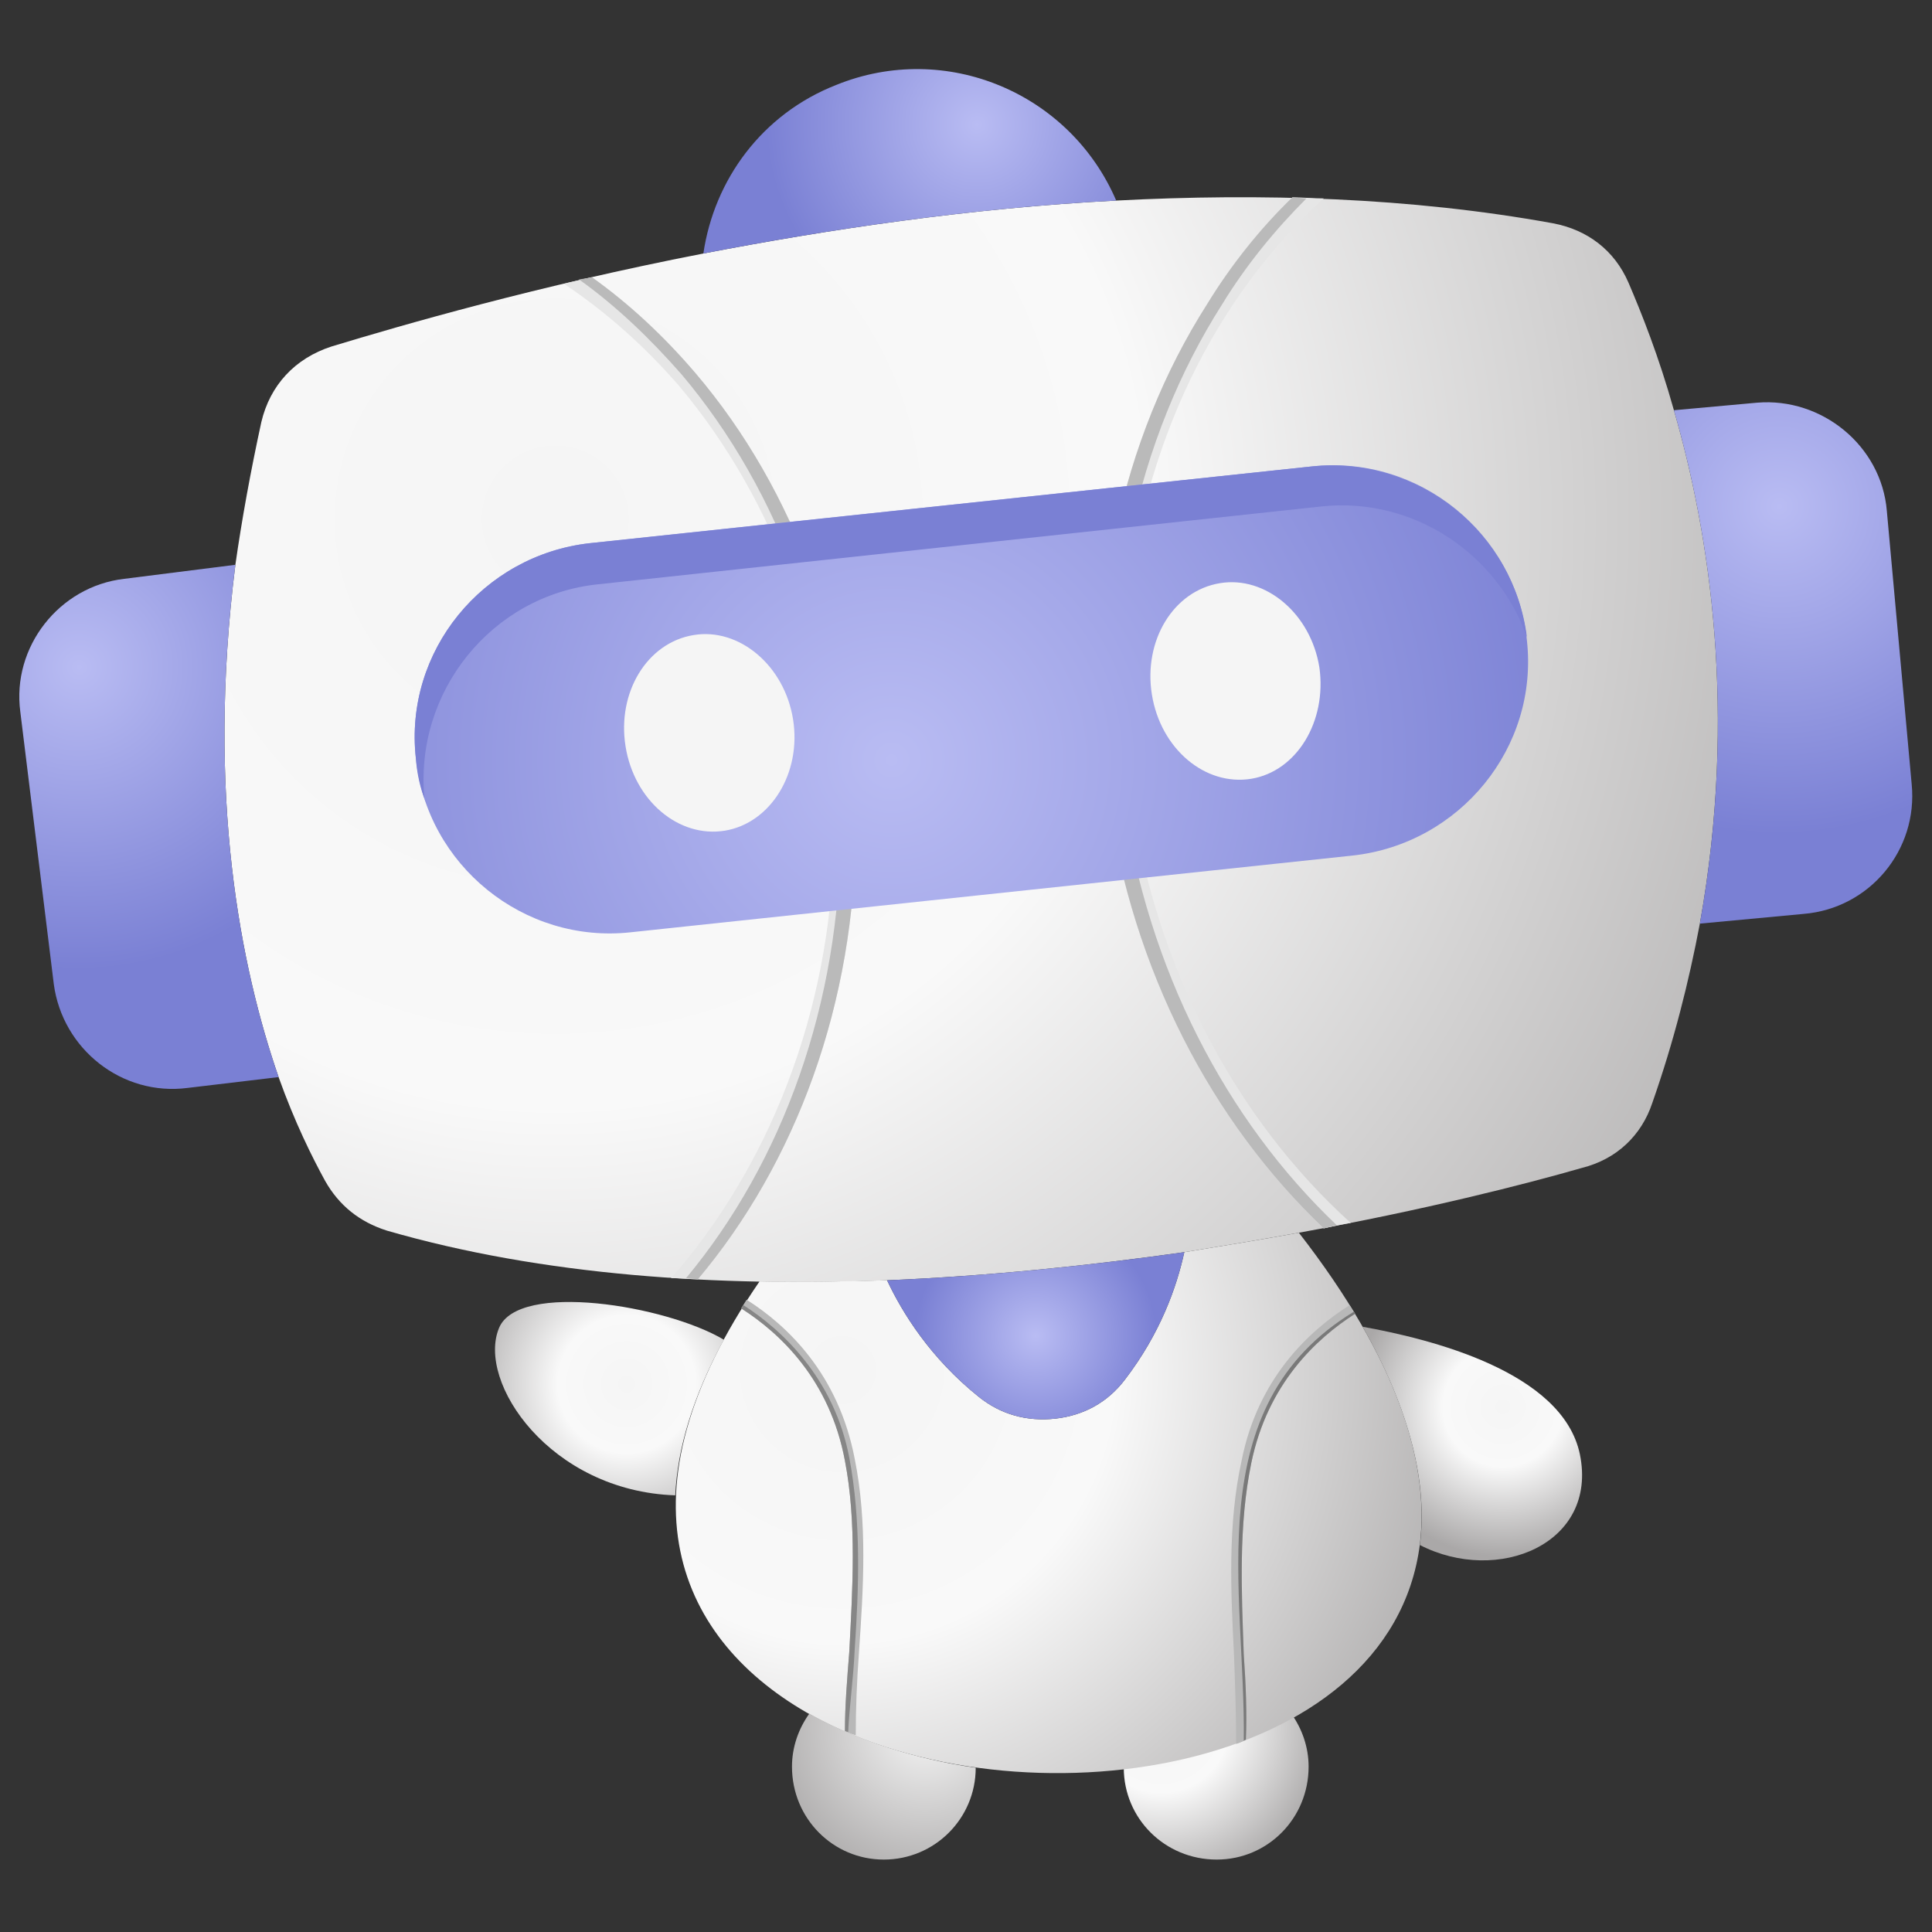 <?xml version="1.0" encoding="UTF-8" standalone="no"?>
<!DOCTYPE svg PUBLIC "-//W3C//DTD SVG 1.1//EN" "http://www.w3.org/Graphics/SVG/1.1/DTD/svg11.dtd">
<svg width="100%" height="100%" viewBox="0 0 4000 4000" version="1.1" xmlns="http://www.w3.org/2000/svg" xmlns:xlink="http://www.w3.org/1999/xlink" xml:space="preserve" xmlns:serif="http://www.serif.com/" style="fill-rule:evenodd;clip-rule:evenodd;stroke-linejoin:round;stroke-miterlimit:2;">
    <rect x="0" y="0" width="4000" height="4000" fill="#333333" stroke="none"/>
    <g transform="matrix(3.592,0,0,3.592,-1112.6,-672.239)">
        <path d="M1054.04,1174.89C1026,1190.46 992.363,1201.05 957.477,1206.04C957.477,1235.32 981.148,1258.99 1011.05,1258.99C1040.34,1258.99 1064.01,1235.32 1064.01,1205.42C1064.01,1194.2 1060.27,1183.62 1054.04,1174.89Z" style="fill:url(#_Radial1);"/>
        <path d="M532.629,896.43C622.957,922.602 723.871,928.828 821.047,925.094C880.859,922.602 939.418,916.367 992.363,908.891C1015.41,905.156 1037.84,901.422 1058.4,897.676C1130.66,884.594 1189.22,869.637 1221.61,860.301C1241.55,855.32 1255.88,841.609 1262.1,822.914C1274.57,787.418 1283.29,752.52 1289.52,719.516C1311.32,598.043 1295.12,494.621 1274.57,423.605C1265.85,392.465 1255.88,367.547 1248.4,350.098C1240.31,331.406 1224.73,319.582 1204.8,315.836C1122.56,300.887 1036.59,298.398 953.121,302.754C868.402,307.109 786.172,319.582 715.156,333.273C619.215,351.965 541.965,374.395 500.855,386.852C479.672,393.707 465.348,409.277 460.367,430.461C454.133,459.121 449.152,486.527 445.41,512.691C428.594,646.008 448.52,745.055 470.324,807.977C479.672,834.141 489.641,854.078 497.121,867.77C505.223,882.105 517.047,891.441 532.629,896.43Z" style="fill:url(#_Radial2);"/>
        <path d="M470.324,807.977C448.52,745.055 428.594,646.008 445.41,512.691L381.25,520.793C343.875,525.148 316.457,560.035 321.449,597.418L340.754,754.398C345.742,791.773 380.004,819.18 418.004,814.203L470.324,807.977Z" style="fill:url(#_Radial3);"/>
        <path d="M715.156,333.273C786.172,319.582 868.402,307.109 953.121,302.754C926.336,240.453 854.699,210.555 791.773,236.094C748.789,252.922 721.383,290.918 715.156,333.273Z" style="fill:url(#_Radial4);"/>
        <path d="M1274.57,423.605C1295.12,494.621 1311.32,598.043 1289.52,719.516L1349.32,713.914C1387.32,710.789 1415.36,677.148 1411.62,639.152L1397.29,481.551C1394.18,444.164 1359.91,416.137 1322.54,419.246L1274.57,423.605Z" style="fill:url(#_Radial5);"/>
        <path d="M1128.17,1077.08C1133.79,1030.36 1115.09,970.57 1058.4,897.676C1037.84,901.422 1015.41,905.156 992.363,908.891C988.008,928.828 978.66,955.609 958.102,982.395C948.141,995.484 934.43,1002.95 918.234,1004.82C901.422,1006.69 886.461,1002.33 874.004,992.363C845.977,969.938 829.773,943.773 821.047,925.094C796.754,925.715 771.836,926.336 747.543,925.715C662.824,1049.05 700.199,1133.16 778.07,1176.14C897.676,1241.55 1111.36,1210.4 1128.17,1077.08Z" style="fill:url(#_Radial6);"/>
        <path d="M740.074,936.297L736.961,941.285C759.379,955.609 788.039,982.395 796.754,1029.12C803.609,1064.64 801.121,1103.25 799.254,1139.39C798,1154.96 796.754,1170.53 796.754,1184.86C798.633,1186.11 801.121,1186.73 802.988,1187.35C802.988,1172.4 803.609,1156.2 804.855,1139.39C807.355,1103.25 809.844,1064.64 802.367,1027.87C793.02,979.281 763.746,951.254 740.074,936.297Z" style="fill:rgb(184,184,184);"/>
        <path d="M958.102,982.395C978.66,955.609 988.008,928.828 992.363,908.891C939.418,916.367 880.859,922.602 821.047,925.094C829.773,943.773 845.977,969.938 874.004,992.363C886.461,1002.33 901.422,1006.69 918.234,1004.82C934.43,1002.95 948.141,995.484 958.102,982.395Z" style="fill:url(#_Radial7);"/>
        <path d="M1095.15,951.875C1123.18,1001.09 1132.54,1042.83 1128.17,1077.7C1173.03,1100.75 1230.96,1077.08 1220.37,1025.38C1210.4,977.414 1133.16,958.723 1095.15,951.875Z" style="fill:url(#_Radial8);"/>
        <path d="M698.953,1049.05C700.199,1022.27 708.922,992.363 726.98,959.344C693.352,939.406 608.621,925.715 597.418,952.5C584.328,983.641 626.691,1046.56 698.953,1049.05Z" style="fill:url(#_Radial9);"/>
        <path d="M872.137,1206.04C837.25,1201.05 804.234,1190.46 776.203,1174.89C769.969,1183.62 766.234,1194.2 766.234,1205.42C766.234,1235.32 789.906,1258.99 819.18,1258.99C848.465,1258.99 872.137,1235.32 872.137,1206.04Z" style="fill:url(#_Radial10);"/>
        <path d="M1090.8,944.398C1068.37,958.723 1040.34,984.883 1030.99,1030.36C1023.52,1066.5 1025.38,1104.5 1026.63,1140.63C1027.87,1158.08 1028.49,1174.27 1027.87,1189.84C1026,1191.09 1024.14,1191.71 1022.27,1192.33C1022.27,1176.14 1021.65,1158.7 1021.02,1141.25C1019.16,1104.5 1017.29,1065.88 1025.38,1029.12C1034.73,981.773 1064.01,954.367 1087.68,939.406L1090.8,944.398Z" style="fill:rgb(184,184,184);fill-rule:nonzero;"/>
        <path d="M1090.8,944.398C1068.37,958.723 1040.34,984.883 1030.99,1030.36C1023.52,1066.5 1025.38,1104.5 1026.63,1140.63C1027.87,1158.08 1028.49,1174.27 1027.87,1189.84L1026.63,1190.46C1027.87,1103.88 999.844,997.977 1090.18,943.152L1090.8,944.398Z" style="fill:rgb(121,121,121);fill-rule:nonzero;"/>
        <path d="M738.207,939.406L736.961,941.285C759.379,955.609 788.039,982.395 796.754,1029.12C803.609,1064.64 801.121,1103.25 799.254,1139.39C798,1154.96 796.754,1170.53 796.754,1184.86L798.633,1185.48C799.254,1171.15 801.742,1153.71 802.367,1138.14C804.855,1102.01 806.102,1063.39 799.254,1027.25C790.531,981.773 760.633,953.742 738.207,939.406Z" style="fill:rgb(134,134,134);"/>
        <path d="M650.988,346.988C672.793,362.559 692.73,381.25 710.789,402.422C767.48,469.082 802.988,561.902 802.988,664.066C802.988,765.613 768.102,857.813 712.035,924.469C707.055,924.469 702.066,923.848 696.465,923.848C698.332,921.969 699.574,920.102 701.441,918.234C756.266,852.832 790.531,763.125 790.531,664.066C790.531,565.012 756.266,475.316 701.441,409.902C681.504,386.852 659.09,366.926 634.785,350.723C639.773,349.477 645.387,348.23 650.988,346.988Z" style="fill:rgb(230,230,230);fill-rule:nonzero;"/>
        <path d="M650.988,346.988C672.793,362.559 692.73,381.25 710.789,402.422C767.48,469.082 802.988,561.902 802.988,664.066C802.988,765.613 768.102,857.813 712.035,924.469L705.188,923.848C760.633,857.188 794.266,765.613 794.266,665.313C794.266,563.145 759.379,470.324 702.688,403.043C684.629,382.496 665.313,363.801 643.508,348.23L650.988,346.988Z" style="fill:rgb(186,186,186);fill-rule:nonzero;"/>
        <path d="M1054.66,300.887C1035.97,318.957 1019.16,340.129 1005.45,362.559C956.234,439.809 933.184,540.719 948.141,646.008C962.469,746.922 1008.57,834.141 1072.73,895.188C1078.34,893.941 1083.32,892.688 1088.31,892.063C1022.89,832.895 975.547,745.676 961.223,644.141C946.898,541.965 968.691,444.164 1016.04,369.414C1032.24,343.875 1050.92,321.449 1072.73,301.512C1066.5,301.512 1060.27,300.887 1054.66,300.887Z" style="fill:rgb(230,230,230);fill-rule:nonzero;"/>
        <path d="M1054.66,300.887C1035.97,318.957 1019.16,340.129 1005.45,362.559C956.234,439.809 933.184,540.719 948.141,646.008C962.469,746.922 1008.57,834.141 1072.73,895.188L1080.2,893.32C1016.67,832.895 971.191,746.297 956.855,646.008C941.906,540.719 964.957,439.809 1014.17,362.559C1027.87,340.129 1044.7,319.582 1062.77,301.512L1054.66,300.887Z" style="fill:rgb(186,186,186);fill-rule:nonzero;"/>
        <path d="M1065.88,456L649.742,500.23C588.063,507.09 542.598,562.523 549.441,624.203C555.676,685.871 611.734,731.352 673.414,724.492L1089.55,680.262C1151.22,673.414 1196.7,617.969 1189.84,556.301C1183.62,494.621 1127.55,449.145 1065.88,456Z" style="fill:url(#_Radial11);"/>
        <path d="M709.547,553.188C735.707,548.82 761.879,570.625 766.859,601.777C771.836,632.918 753.777,661.578 727.605,665.934C700.82,670.305 675.281,648.496 670.305,617.348C665.313,586.195 682.762,557.543 709.547,553.188Z" style="fill:rgb(245,245,245);"/>
        <path d="M654.723,523.902L1071.48,479.051C1124.44,473.438 1173.03,506.465 1189.84,554.434C1182.37,493.996 1126.93,449.766 1065.88,456L649.742,500.23C588.063,507.09 542.598,562.523 549.441,624.203C550.066,632.918 551.941,641.641 555.055,649.121C555.055,648.496 555.055,648.496 554.434,647.875C548.199,586.195 593.051,530.137 654.723,523.902Z" style="fill:rgb(122,128,212);"/>
        <path d="M1012.92,523.281C1039.09,518.914 1065.26,540.719 1070.23,571.871C1074.59,603.02 1057.16,631.672 1030.99,636.027C1004.2,640.395 978.66,618.59 973.68,587.441C968.691,556.301 986.141,527.648 1012.92,523.281Z" style="fill:rgb(245,245,245);"/>
    </g>
    <defs>
        <radialGradient id="_Radial1" cx="0" cy="0" r="1" gradientUnits="userSpaceOnUse" gradientTransform="matrix(70,69,-69,70,978.984,1180.98)"><stop offset="0" style="stop-color:rgb(245,245,245);stop-opacity:1"/><stop offset="0.4" style="stop-color:rgb(249,249,249);stop-opacity:1"/><stop offset="1" style="stop-color:rgb(170,168,168);stop-opacity:1"/></radialGradient>
        <radialGradient id="_Radial2" cx="0" cy="0" r="1" gradientUnits="userSpaceOnUse" gradientTransform="matrix(776.095,373.988,-373.988,776.095,625.666,484.652)"><stop offset="0" style="stop-color:rgb(245,245,245);stop-opacity:1"/><stop offset="0.4" style="stop-color:rgb(249,249,249);stop-opacity:1"/><stop offset="1" style="stop-color:rgb(170,168,168);stop-opacity:1"/></radialGradient>
        <radialGradient id="_Radial3" cx="0" cy="0" r="1" gradientUnits="userSpaceOnUse" gradientTransform="matrix(57.006,165.017,-165.017,57.006,355.639,571.661)"><stop offset="0" style="stop-color:rgb(185,188,243);stop-opacity:1"/><stop offset="1" style="stop-color:rgb(122,128,212);stop-opacity:1"/></radialGradient>
        <radialGradient id="_Radial4" cx="0" cy="0" r="1" gradientUnits="userSpaceOnUse" gradientTransform="matrix(-101.334,67.334,-67.334,-101.334,872.984,258.984)"><stop offset="0" style="stop-color:rgb(185,188,243);stop-opacity:1"/><stop offset="1" style="stop-color:rgb(122,128,212);stop-opacity:1"/></radialGradient>
        <radialGradient id="_Radial5" cx="0" cy="0" r="1" gradientUnits="userSpaceOnUse" gradientTransform="matrix(-101.995,158.992,-158.992,-101.995,1335.61,479.151)"><stop offset="0" style="stop-color:rgb(185,188,243);stop-opacity:1"/><stop offset="1" style="stop-color:rgb(122,128,212);stop-opacity:1"/></radialGradient>
        <radialGradient id="_Radial6" cx="0" cy="0" r="1" gradientUnits="userSpaceOnUse" gradientTransform="matrix(344,190,-190,344,794.984,976.984)"><stop offset="0" style="stop-color:rgb(245,245,245);stop-opacity:1"/><stop offset="0.4" style="stop-color:rgb(249,249,249);stop-opacity:1"/><stop offset="1" style="stop-color:rgb(170,168,168);stop-opacity:1"/></radialGradient>
        <radialGradient id="_Radial7" cx="0" cy="0" r="1" gradientUnits="userSpaceOnUse" gradientTransform="matrix(69.492,0,0,69.492,906.705,957.066)"><stop offset="0" style="stop-color:rgb(185,188,243);stop-opacity:1"/><stop offset="1" style="stop-color:rgb(122,128,212);stop-opacity:1"/></radialGradient>
        <radialGradient id="_Radial8" cx="0" cy="0" r="1" gradientUnits="userSpaceOnUse" gradientTransform="matrix(-86.329,-2.951,2.951,-86.329,1175.98,997.984)"><stop offset="0" style="stop-color:rgb(245,245,245);stop-opacity:1"/><stop offset="0.4" style="stop-color:rgb(249,249,249);stop-opacity:1"/><stop offset="1" style="stop-color:rgb(170,168,168);stop-opacity:1"/></radialGradient>
        <radialGradient id="_Radial9" cx="0" cy="0" r="1" gradientUnits="userSpaceOnUse" gradientTransform="matrix(76,64,-64,76,670.984,984.984)"><stop offset="0" style="stop-color:rgb(245,245,245);stop-opacity:1"/><stop offset="0.4" style="stop-color:rgb(249,249,249);stop-opacity:1"/><stop offset="1" style="stop-color:rgb(170,168,168);stop-opacity:1"/></radialGradient>
        <radialGradient id="_Radial10" cx="0" cy="0" r="1" gradientUnits="userSpaceOnUse" gradientTransform="matrix(-61.753,74.892,-74.892,-61.753,842.984,1182.98)"><stop offset="0" style="stop-color:rgb(245,245,245);stop-opacity:1"/><stop offset="1" style="stop-color:rgb(170,168,168);stop-opacity:1"/></radialGradient>
        <radialGradient id="_Radial11" cx="0" cy="0" r="1" gradientUnits="userSpaceOnUse" gradientTransform="matrix(408.041,-48.005,48.005,408.041,823.686,625.667)"><stop offset="0" style="stop-color:rgb(185,188,243);stop-opacity:1"/><stop offset="1" style="stop-color:rgb(122,128,212);stop-opacity:1"/></radialGradient>
    </defs>
</svg>
